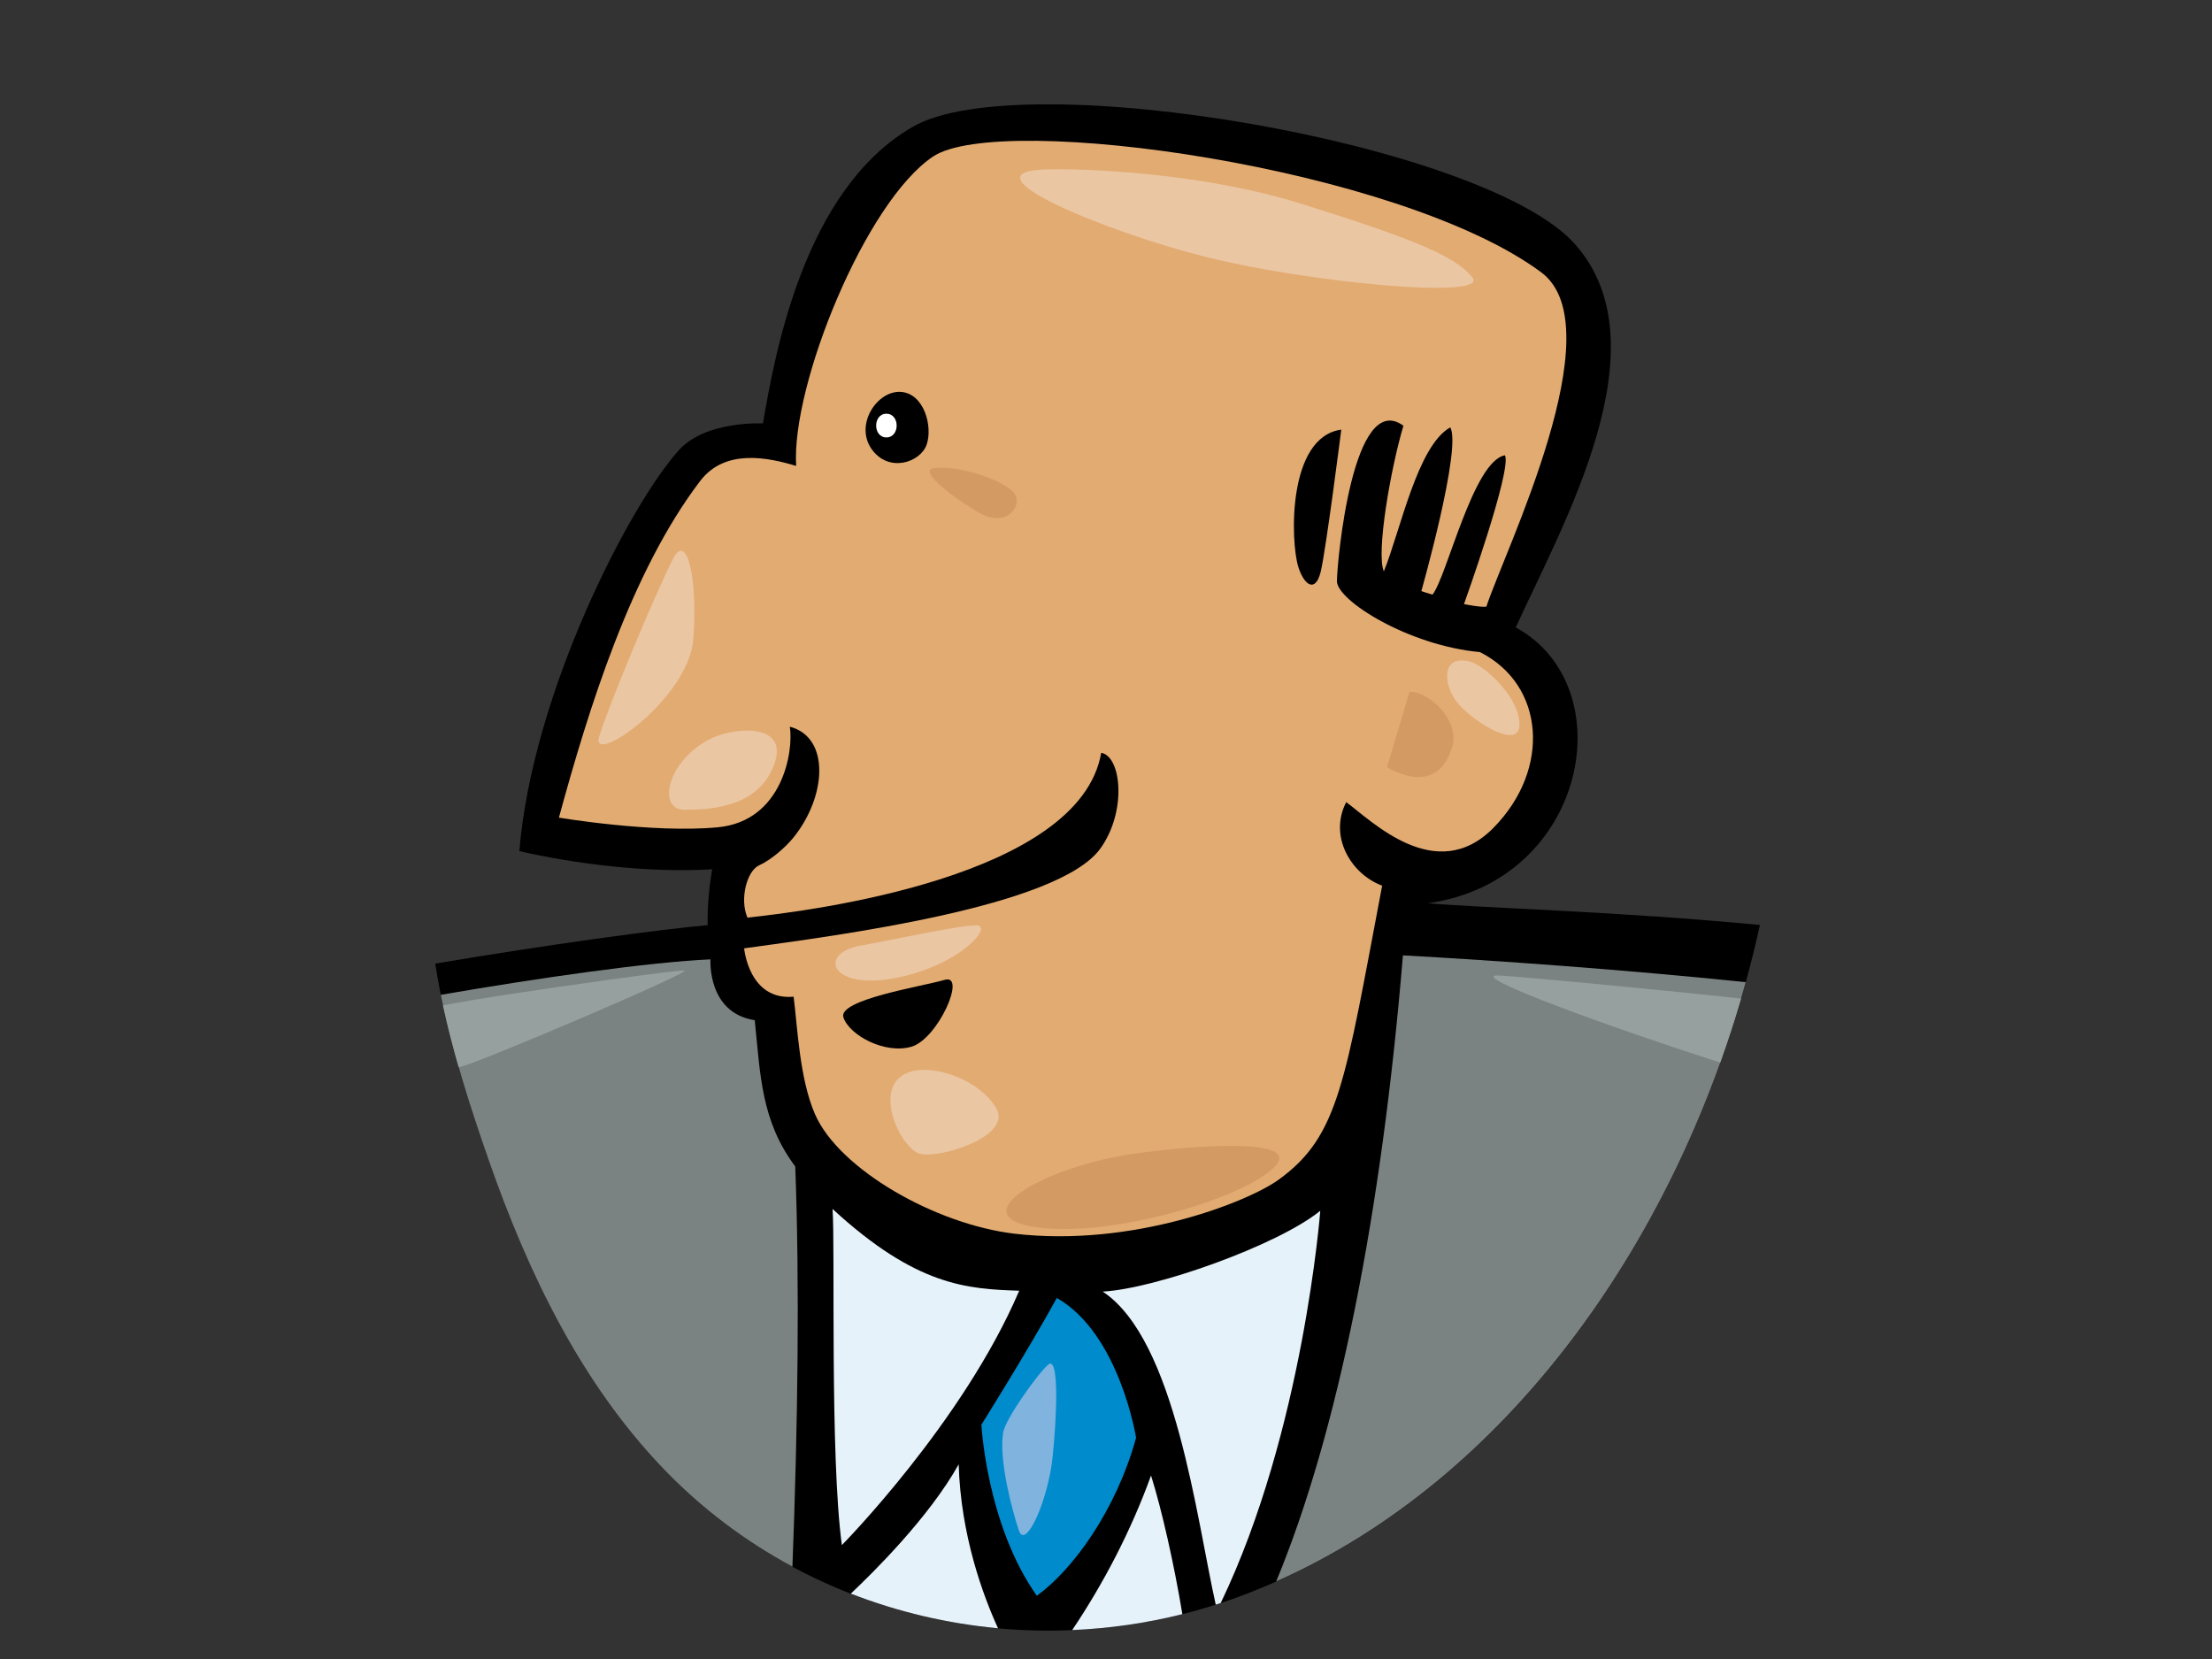 <?xml version="1.0" encoding="utf-8"?>
<!-- Generator: Adobe Illustrator 17.0.0, SVG Export Plug-In . SVG Version: 6.00 Build 0)  -->
<!DOCTYPE svg PUBLIC "-//W3C//DTD SVG 1.1//EN" "http://www.w3.org/Graphics/SVG/1.1/DTD/svg11.dtd">
<svg version="1.1" id="Layer_1" xmlns="http://www.w3.org/2000/svg" xmlns:xlink="http://www.w3.org/1999/xlink" x="0px" y="0px"
	 width="800px" height="600px" viewBox="0 0 800 600" enable-background="new 0 0 800 600" xml:space="preserve">
<rect x="0" y="0" width="800" height="600" fill="#333333" stroke="none"/>
<g>
	<path fill-rule="evenodd" clip-rule="evenodd" d="M257.589,314.388c0,0-1.92,9.9-1.638,20.206
		c-17.293,1.507-58.187,7.087-98.535,13.913c3.799,24.705,11.698,49.199,19.273,70.942c14.411,41.367,33.512,80.575,62.767,111.26
		c54.516,57.171,137.404,72.726,207.774,47.072c96.081-35.029,165.264-133.94,189.269-243.249
		c-51.287-4.912-98.817-6.062-120.104-7.855c57.522-8.038,71.024-78.334,31.79-99.763c17.214-37.666,53.913-101.994,21.447-138.599
		c-32.457-36.601-199.79-65.176-239.385-42.529c-39.598,22.647-50.061,82.682-54.326,107.348c0,0-20.558-1.116-30.286,9.565
		c-17.842,19.58-53.15,88.056-57.806,145.128C207.152,312.232,233.638,315.81,257.589,314.388z"/>
	<path fill-rule="evenodd" clip-rule="evenodd" fill="#E2AB71" d="M557.398,98.484c26.761,19.867-13.402,101.142-19.826,120.907
		c-2.016,0.337-8.099-0.913-8.099-0.913s17.362-48.433,14.832-53.814c-11.436,1.941-21.001,43.852-26.219,50.391
		c-1.066-0.273-4.038-1.277-4.038-1.277s14.702-51.815,10.459-59.215c-11.923,6.69-18,37.299-24.02,52.063
		c-2.893-6.62,2.529-37.462,7.077-52.651c-18.297-13.38-23.99,49.178-24.051,56.179c-0.061,6.998,25.952,23.349,51.708,25.683
		c23.472,11.788,25.788,42.299,4.979,63.495c-20.808,21.2-44.173-2.532-53.322-9.224c-6.365,12.287,1.62,25.969,12.998,30.212
		c-13.514,71.124-15.53,90.467-37.39,106.296c-11.393,8.257-53.229,24.556-95.536,19.573c-28.69-3.379-63.512-23.341-72.186-43.205
		c-5.634-12.921-6.358-31.788-7.736-42.514c-16.216,1.477-17.895-17.493-17.895-17.493c33.18-4.588,113.557-14.858,128.844-36.114
		c9.667-13.437,7.575-33.364,0.295-34.599c-7.75,44.819-104.533,57.136-127.945,59.6c-2.893-6.622-0.222-16.898,4.219-18.903
		c4.437-2.021,9.501-6.514,12.2-9.79c12.191-14.831,13.654-36.487-1.089-40.35c1.399,8.662-2.505,34.165-26.094,36.382
		c-23.589,2.22-57.423-3.502-57.423-3.502c10.769-39.506,26.175-89.11,51.133-121.802c9.044-11.833,24.75-8.38,34.671-5.393
		c-1.824-29.161,25.126-95.714,49.572-111.933C361.964,40.358,506.159,60.445,557.398,98.484z"/>
	<path fill-rule="evenodd" clip-rule="evenodd" d="M315.166,162.32c-6.107-8.829,2.095-21.098,10.562-20.593
		c8.47,0.5,11.681,12.485,9.412,19.043C332.875,167.34,321.279,171.14,315.166,162.32z"/>
	<path fill-rule="evenodd" clip-rule="evenodd" d="M477.648,206.791c-1.908,7.809-6.022,4.822-8.089-1.734
		c-2.866-9.092-4.011-47.008,15.532-49.677C485.09,155.38,479.554,198.988,477.648,206.791z"/>
	<path fill-rule="evenodd" clip-rule="evenodd" fill="#7B8382" d="M159.424,359.791c4.199,20.832,10.845,41.239,17.264,59.658
		c14.411,41.367,33.512,80.575,62.767,111.26c14.055,14.74,30.008,26.689,47.136,35.905c2.001-52.182,2.614-102.428,1.022-144.755
		c-12.366-16.465-12.608-33.087-14.65-52.888c-17.284-2.66-16.016-22.007-16.016-22.007
		C234.102,348.028,194.848,353.695,159.424,359.791z"/>
	<path fill-rule="evenodd" clip-rule="evenodd" fill="#7B8382" d="M631.362,355.21c-43.867-4.528-89.788-7.794-123.973-9.687
		c-7.741,93.576-23.48,172.49-45.84,226.424C544.235,535.319,605.068,450.701,631.362,355.21z"/>
	<path fill-rule="evenodd" clip-rule="evenodd" d="M305.042,367.998c-2.217-6.453,28.454-11.229,36.576-13.612
		c8.127-2.387-2.395,21.396-11.99,24.174C320.03,381.342,307.264,374.455,305.042,367.998z"/>
	<path fill-rule="evenodd" clip-rule="evenodd" fill="#E6F2FA" d="M304.477,558.805c-4.37-31.863-2.38-108.371-3.377-121.566
		c30.327,27.925,48.741,28.95,67.513,29.565C348.317,514.37,304.477,558.805,304.477,558.805z"/>
	<path fill-rule="evenodd" clip-rule="evenodd" fill="#E6F2FA" d="M439.689,580.34c0.603-0.194,1.2-0.387,1.803-0.582
		c29.935-62.309,36.003-141.862,36.003-141.862c-15.573,12.61-59.924,28.259-78.686,29.225
		C425.116,484.472,432.724,549.26,439.689,580.34z"/>
	<path fill-rule="evenodd" clip-rule="evenodd" fill="#008BCD" d="M410.881,519.985c-7.223,26.289-22.93,47.806-35.901,57.147
		c-18.192-25.735-20.042-61.867-20.042-61.867s17.181-27.417,27.28-45.845C404.942,482.432,410.881,519.985,410.881,519.985z"/>
	<path fill-rule="evenodd" clip-rule="evenodd" fill="#E6F2FA" d="M360.942,588.877c-5.356-11.732-13.473-33.509-14.224-59.28
		c-10.664,19.127-30.984,39.205-39.01,46.758C324.836,583.029,342.775,587.207,360.942,588.877z"/>
	<path fill-rule="evenodd" clip-rule="evenodd" fill="#E6F2FA" d="M427.621,583.78c-3.042-18.358-7.531-38.083-11.334-50.14
		c-7.208,19.912-17.032,38.791-28.512,55.899C401.181,588.967,414.548,587.056,427.621,583.78z"/>
	<path fill-rule="evenodd" clip-rule="evenodd" fill="#EBC6A3" d="M378.23,61.278c13.015-0.388,56.022,0.911,93.369,12.713
		c37.35,11.805,54.4,18.164,60.897,26.338c6.5,8.172-59.27,1.818-95.812-7.264C400.149,83.983,347.373,62.186,378.23,61.278z"/>
	<path fill-rule="evenodd" clip-rule="evenodd" fill="#EBC6A3" d="M243.445,202.045c5.047-9.871,8.934,7.267,7.31,29.063
		c-1.625,21.797-37.347,46.32-34.098,35.418C219.899,255.63,236.946,214.768,243.445,202.045z"/>
	<path fill-rule="evenodd" clip-rule="evenodd" fill="#EBC6A3" d="M256.437,267.437c8.558-4.534,29.229-6.358,23.545,9.082
		c-5.681,15.44-22.738,16.346-32.478,16.346C237.759,292.866,241.007,275.61,256.437,267.437z"/>
	<path fill-rule="evenodd" clip-rule="evenodd" fill="#EBC6A3" d="M311.65,341.911c8.869-1.489,34.911-7.264,41.405-7.264
		c6.5,0-5.679,14.531-29.227,19.075C300.279,358.256,295.41,344.643,311.65,341.911z"/>
	<path fill-rule="evenodd" clip-rule="evenodd" fill="#EBC6A3" d="M330.326,387.319c8.901-1.99,24.355,3.636,30.042,13.625
		c5.682,9.986-20.304,18.161-27.608,16.348C325.451,415.475,314.085,390.955,330.326,387.319z"/>
	<path fill-rule="evenodd" clip-rule="evenodd" fill="#D49A64" d="M337.633,169.35c8.035-1.28,23.545,3.631,28.418,8.178
		c4.868,4.545-1.627,13.622-11.372,8.176C344.938,180.25,331.948,170.26,337.633,169.35z"/>
	<path fill-rule="evenodd" clip-rule="evenodd" fill="#D49A64" d="M509.764,250.183c7.307,0,18.292,10.344,15.428,19.98
		c-5.684,19.069-23.545,7.266-23.545,7.266L509.764,250.183z"/>
	<path fill-rule="evenodd" clip-rule="evenodd" fill="#D49A64" d="M409.896,417.293c21.074-3.024,63.327-6.362,50.336,5.445
		c-12.986,11.806-61.703,25.433-86.877,20.893C348.186,439.092,378.234,421.829,409.896,417.293z"/>
	<path fill-rule="evenodd" clip-rule="evenodd" fill="#EBC6A3" d="M531.686,239.283c5.003,1.294,17.861,12.717,17.861,22.708
		c0,9.99-17.861-1.815-22.737-8.175C521.942,247.454,521.126,236.559,531.686,239.283z"/>
	<path fill-rule="evenodd" clip-rule="evenodd" fill="#FFFFFF" d="M320.58,149.629c-4.942,0-4.942,8.569,0,8.569
		S325.523,149.629,320.58,149.629z"/>
	<path fill-rule="evenodd" clip-rule="evenodd" fill="#96A19F" d="M165.884,385.955c3.685,0.036,85.68-34.961,81.623-34.961
		s-43.033,5.448-66.578,9.079c-5.889,0.901-13.114,2.142-20.731,3.517C161.833,371.145,163.768,378.618,165.884,385.955z"/>
	<path fill-rule="evenodd" clip-rule="evenodd" fill="#96A19F" d="M629.687,361.145c-33.294-3.599-80.33-7.978-87.445-8.336
		c-13.782-0.702,44.391,20.194,79.924,31.464C624.897,376.654,627.409,368.945,629.687,361.145z"/>
	<path fill-rule="evenodd" clip-rule="evenodd" fill="#80B3DE" d="M362.803,518.097c0.778-4.811,12.175-20.888,16.235-24.518
		c4.064-3.634,3.25,18.163,1.626,33.597c-1.626,15.444-9.743,33.602-12.178,26.339C366.054,546.254,361.178,528.09,362.803,518.097z
		"/>
</g>
</svg>
